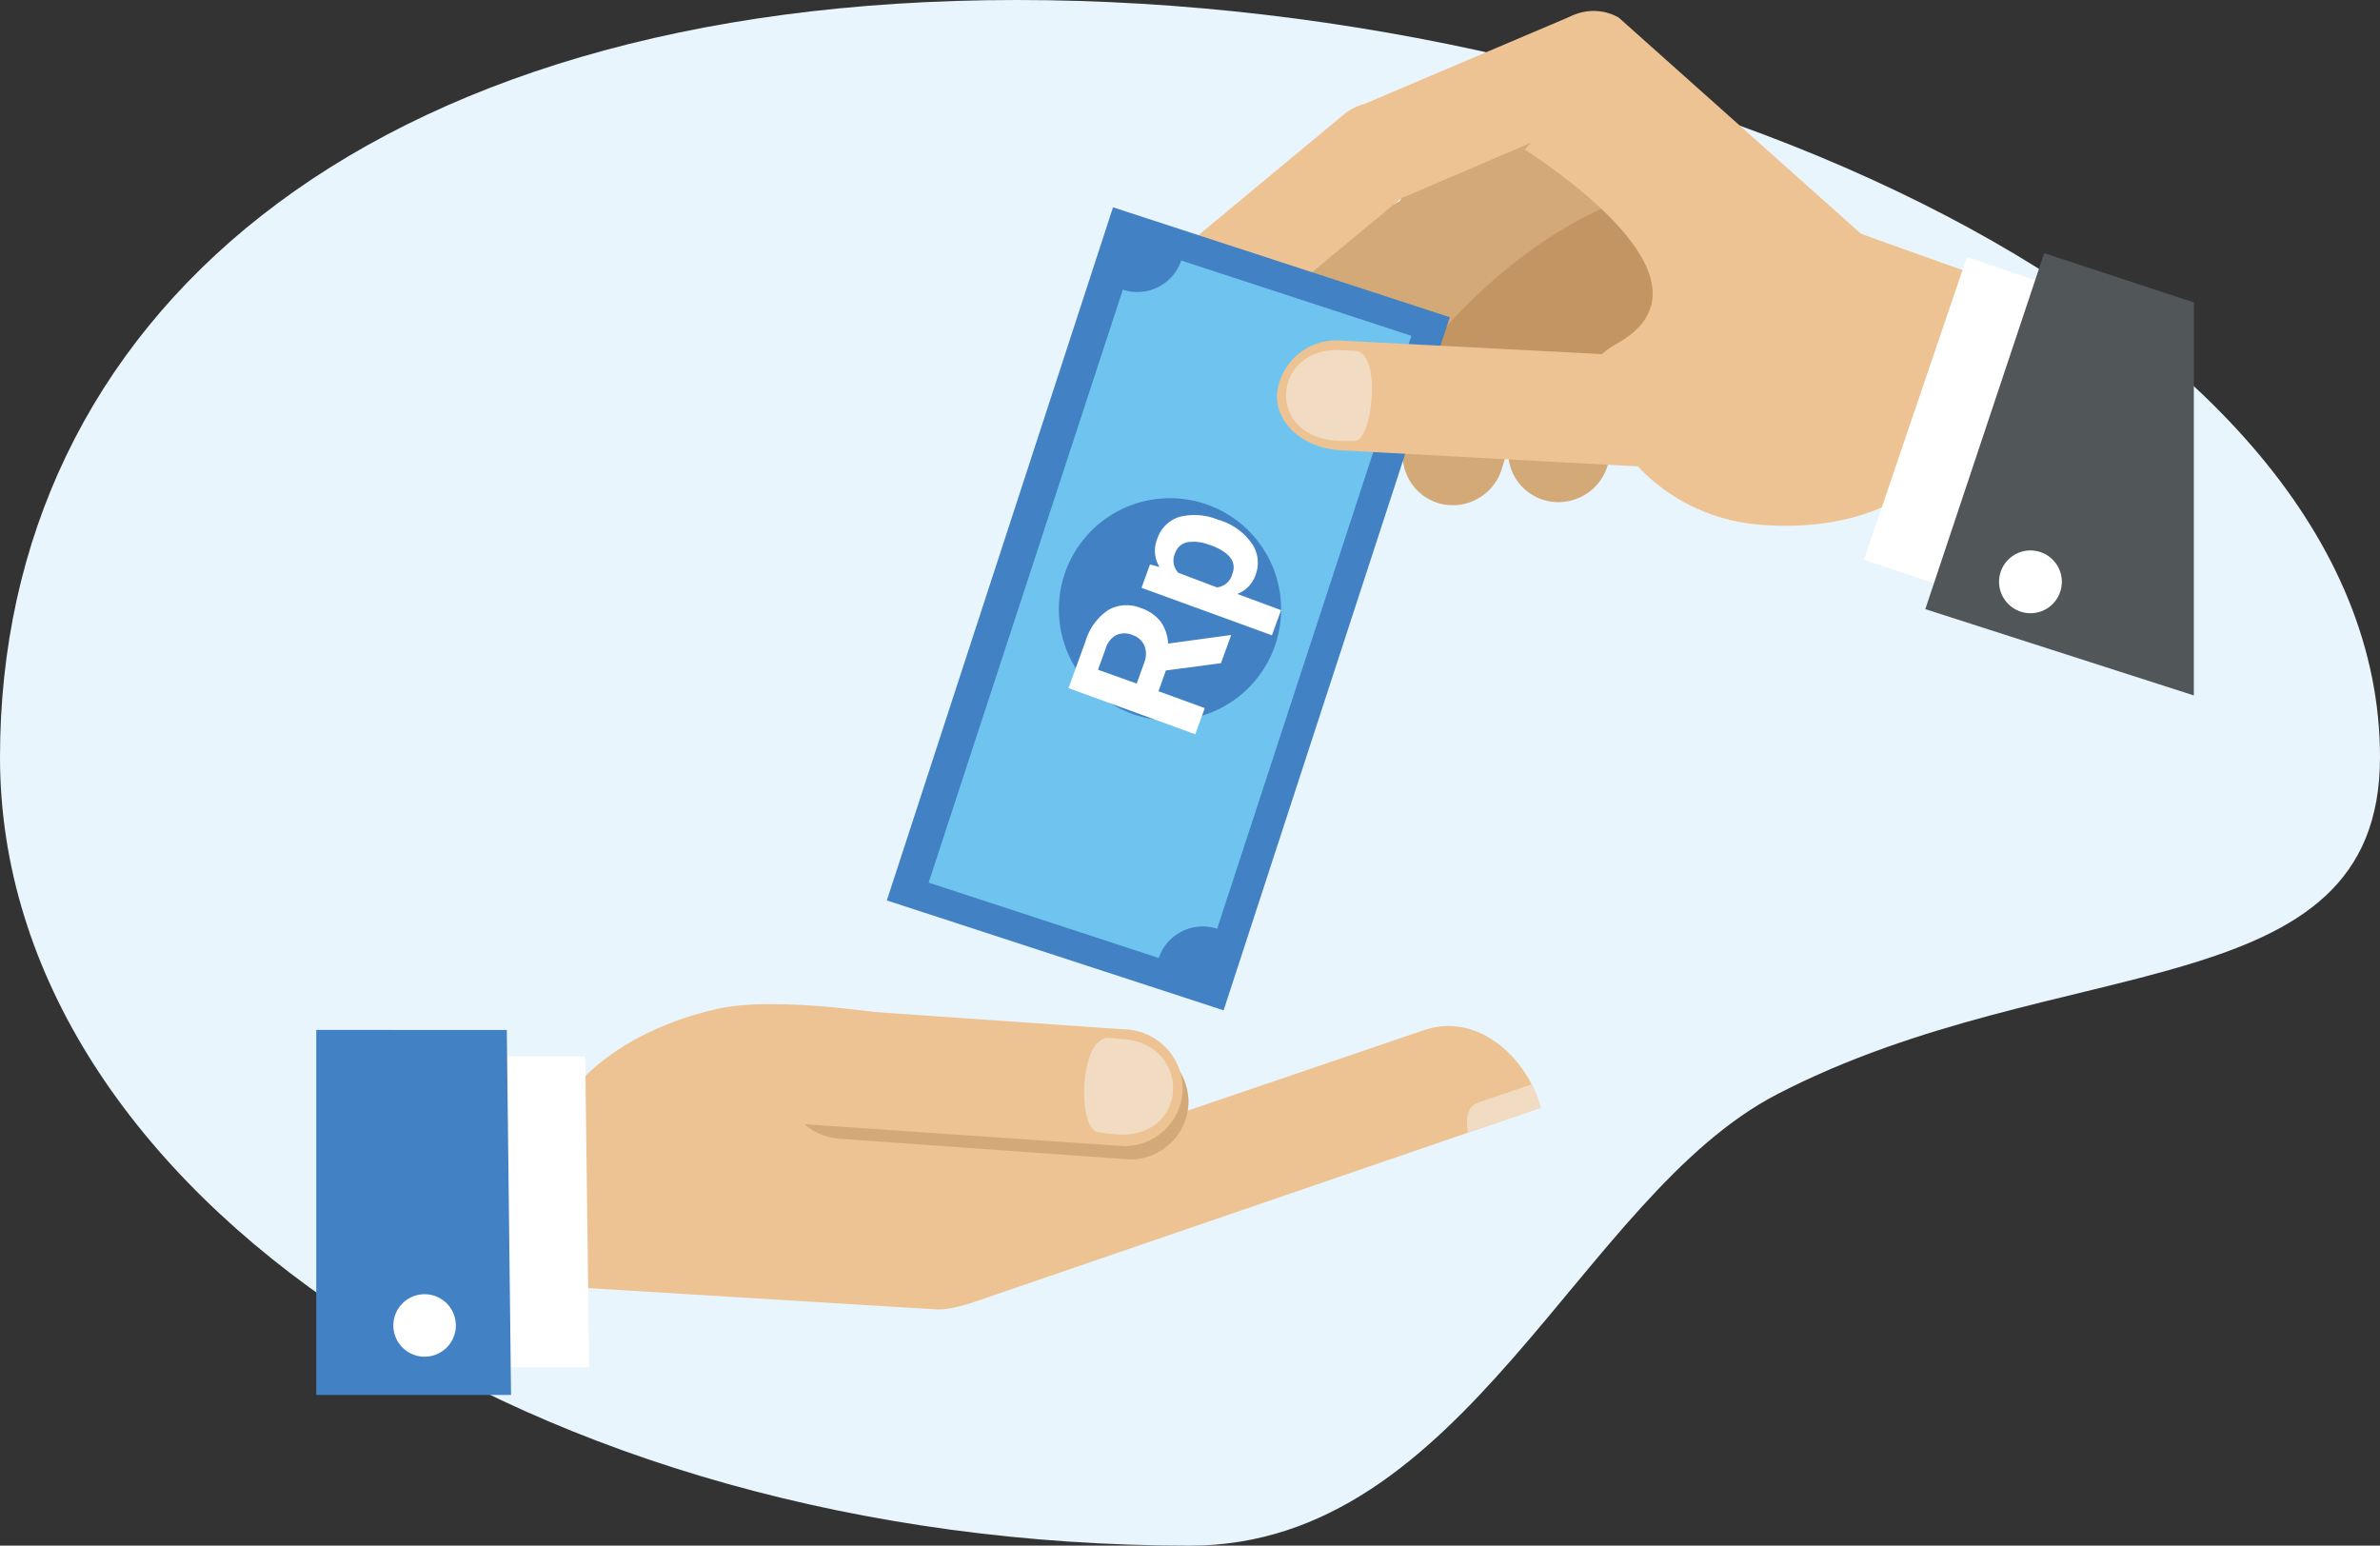 <svg xmlns="http://www.w3.org/2000/svg" viewBox="0 0 163 105.86"><rect x="0" y="0" width="163" height="105.86" fill="#333333" stroke="none"/><title>pay customer</title><g id="Layer_2" data-name="Layer 2"><g id="Layer_1-2" data-name="Layer 1"><g id="Group_2185" data-name="Group 2185"><g id="Group_1954" data-name="Group 1954"><path id="Path_1298" data-name="Path 1298" d="M69.64,0C114.65,0,163,22,163,51.86c0,17.3-21.91,13.06-41.26,23.07-13.57,7-21.34,30.93-40.24,30.93-45,0-81.5-24.18-81.5-54S24.62,0,69.64,0Z" fill="#e9f5fc"/></g></g><g id="Group_4658" data-name="Group 4658"><g id="Group_4657" data-name="Group 4657"><g id="Group_4656" data-name="Group 4656"><path id="Path_9441" data-name="Path 9441" d="M121.11,22.19,105.22,8.89l-14.74,7.7L87.15,26.84l26.61,3.6Z" fill="#d3a977" fill-rule="evenodd"/><path id="Path_9442" data-name="Path 9442" d="M91,34.08h0a3.44,3.44,0,0,1-1.78-4.53l0-.05,7-16.53c.74-1.75,3.74-2.35,5.48-1.58h0A3.48,3.48,0,0,1,103.43,16l-7.9,16.35A3.52,3.52,0,0,1,91,34.08Z" fill="#d3a977" fill-rule="evenodd"/><path id="Path_9443" data-name="Path 9443" d="M98.65,34.5h0a3.45,3.45,0,0,1-2.48-4.19v0l5.19-17.4a3.54,3.54,0,0,1,4.24-2.47h0a3.49,3.49,0,0,1,2.47,4.24L102.89,32A3.52,3.52,0,0,1,98.65,34.5Z" fill="#d3a977" fill-rule="evenodd"/><path id="Path_9444" data-name="Path 9444" d="M106.81,34.39h0A3.43,3.43,0,0,1,103.29,31V31l.27-18.15A3.52,3.52,0,0,1,107,9.31h0a3.48,3.48,0,0,1,3.52,3.41l-.27,18.15A3.52,3.52,0,0,1,106.81,34.39Z" fill="#d3a977" fill-rule="evenodd"/><path id="Path_9445" data-name="Path 9445" d="M126.48,15.64C115.78,7,101.39,17.4,95.15,27.56l19.49,2.64Z" fill="#c29562" fill-rule="evenodd"/><path id="Path_9446" data-name="Path 9446" d="M121.77,16.89c6.68-2.07,13.09,6.79,12.37,11.77s-6.69,7.89-13.71,7.27-11-6.47-10.53-9.08S115.08,19,121.77,16.89Z" fill="#eec394" fill-rule="evenodd"/><path id="Path_9447" data-name="Path 9447" d="M129.45,21.39h0c-1,1.65-3.32,2.54-4.74,1.27L107.41,7.21C106,6,105.19,4.13,106.14,2.48h0a3.47,3.47,0,0,1,4.73-1.27l17.3,15.44C129.59,17.93,130.4,19.74,129.45,21.39Z" fill="#eec394" fill-rule="evenodd"/><path id="Path_9448" data-name="Path 9448" d="M91.87,11.42h0a3.51,3.51,0,0,1,2-4.48L107.62,1.1A3.44,3.44,0,0,1,112.07,3l0,.06h0a3.49,3.49,0,0,1-2,4.48L96.35,13.42a3.45,3.45,0,0,1-4.46-1.94Z" fill="#eec394" fill-rule="evenodd"/><path id="Path_9449" data-name="Path 9449" d="M77.72,24.35h0A3.45,3.45,0,0,1,78,19.49l0,0L92,7.87a3.52,3.52,0,0,1,4.9.3h0a3.48,3.48,0,0,1-.3,4.89l-14,11.59A3.51,3.51,0,0,1,77.72,24.35Z" fill="#eec394" fill-rule="evenodd"/><path id="Path_9450" data-name="Path 9450" d="M104.43,10.24c2.72,1.79,13.52,9.23,6.33,13.28s14.17,4.27,14.17,4.27l-1.86-13.41S113.33-.12,104.43,10.24Z" fill="#eec394" fill-rule="evenodd"/><path id="Path_9451" data-name="Path 9451" d="M123.61,14.64c.47,15.41,9,21.09,12,4.29Z" fill="#eec394" fill-rule="evenodd"/><path id="Path_9452" data-name="Path 9452" d="M134.71,17.61l-7.05,20.73,20.47,6.84a29.41,29.41,0,0,0,1.32-3.37V22.59Z" fill="#fff" fill-rule="evenodd"/><path id="Path_9453" data-name="Path 9453" d="M140,17.34l-8.14,24.38,18.39,5.91V20.71Z" fill="#515659" fill-rule="evenodd"/><g id="Group_4655" data-name="Group 4655"><rect id="Rectangle_3358" data-name="Rectangle 3358" x="55.15" y="29.59" width="49.97" height="24.28" transform="matrix(0.31, -0.95, 0.95, 0.31, 15.53, 104.89)" fill="#4281c3"/><path id="Path_9454" data-name="Path 9454" d="M96.66,23,83.36,63.61h0a3.18,3.18,0,0,0-4,2L63.6,60.45,76.9,19.84a3.17,3.17,0,0,0,4-2Z" fill="#6ec4ee" fill-rule="evenodd"/><path id="Path_9455" data-name="Path 9455" d="M87.36,44.1a7.61,7.61,0,1,1-4.86-9.6h0A7.6,7.6,0,0,1,87.36,44.1Z" fill="#4281c3" fill-rule="evenodd"/></g><path id="Path_9457" data-name="Path 9457" d="M117.53,28.15h0A4,4,0,0,1,113.38,32h-.13L91.82,30.84c-2.37-.13-4.35-1.65-4.37-3.72h0a4.07,4.07,0,0,1,4.28-3.8l21.43,1.11C115.53,24.56,117.5,26.08,117.53,28.15Z" fill="#eec394" fill-rule="evenodd"/><path id="Path_9458" data-name="Path 9458" d="M71.16,87.22c-6.3,4.37-33-.56-33.91-6s4.37-10.45,11.91-12.13,30.7,3.66,31.09,6.53S77.46,82.85,71.16,87.22Z" fill="#eec394" fill-rule="evenodd"/><path id="Path_9459" data-name="Path 9459" d="M61.17,88.1h0a3.9,3.9,0,0,1,.95-5.44l.13-.09,35.23-12c4-1.38,7.36,2.34,8,5.31L66.7,89.18C64.63,89.9,62.39,89.92,61.17,88.1Z" fill="#eec394" fill-rule="evenodd"/><path id="Path_9460" data-name="Path 9460" d="M53.68,74h0a3.92,3.92,0,0,1,3.83-4h.16L77.4,71.41a4.11,4.11,0,0,1,4,4h0a4,4,0,0,1-4,4L57.66,78A4.11,4.11,0,0,1,53.68,74Z" fill="#d3a977" fill-rule="evenodd"/><path id="Path_9461" data-name="Path 9461" d="M48.28,72.78h0a3.92,3.92,0,0,1,3.83-4h.16L77,70.5a4.1,4.1,0,0,1,4,4h0a4,4,0,0,1-4,4l-24.74-1.7A4.1,4.1,0,0,1,48.28,72.78Z" fill="#eec394" fill-rule="evenodd"/><path id="Path_9462" data-name="Path 9462" d="M28.66,83.56h0a3.92,3.92,0,0,1,4-3.79h.16l31.7,1.94a4,4,0,0,1,3.79,4.18h0a4,4,0,0,1-4.18,3.79l-31.7-1.94A4,4,0,0,1,28.66,83.56Z" fill="#eec394" fill-rule="evenodd"/><path id="Path_9463" data-name="Path 9463" d="M40.08,72.35l.27,21.3H23.19a118.77,118.77,0,0,1,.84-20c.58-3,.18-.88.27-1.31Z" fill="#fff" fill-rule="evenodd"/><path id="Path_9464" data-name="Path 9464" d="M34.71,70.54l.29,25H21.66v-25Z" fill="#4281c3" fill-rule="evenodd"/><path id="Path_9465" data-name="Path 9465" d="M29.08,92.92a2.14,2.14,0,1,0-2.14-2.14h0A2.14,2.14,0,0,0,29.08,92.92Z" fill="#fff" fill-rule="evenodd"/><path id="Path_9466" data-name="Path 9466" d="M139.05,42a2.15,2.15,0,1,0-2.14-2.14h0A2.16,2.16,0,0,0,139.05,42Z" fill="#fff" fill-rule="evenodd"/><path id="Path_9467" data-name="Path 9467" d="M92.77,30.2h-.89c-5.32-.07-4.81-6.5,0-6.22l.94.05C94.66,24.13,94,30.22,92.77,30.2Z" fill="#f1dcc3" fill-rule="evenodd"/><path id="Path_9468" data-name="Path 9468" d="M75.24,77.55l.89.11c5.27.69,5.65-6.08.84-6.49l-1-.08C73.93,70.91,73.73,77.38,75.24,77.55Z" fill="#f1dcc3" fill-rule="evenodd"/><path id="Path_9469" data-name="Path 9469" d="M104.92,74.27c-1.81.6-3.5,1.17-3.79,1.3-.62.26-.75,1-.6,2l5-1.7A6.68,6.68,0,0,0,104.92,74.27Z" fill="#f1dcc3" fill-rule="evenodd"/></g></g><path id="Path_9475" data-name="Path 9475" d="M79.85,45.92l-.51,1.42,3.17,1.16-.65,1.79-8.68-3.16,1.17-3.23a3.93,3.93,0,0,1,1.55-2.12,2.55,2.55,0,0,1,2.25-.13,2.89,2.89,0,0,1,1.34.92A2.83,2.83,0,0,1,80,44.08l4.23-.58.09,0-.7,1.92Zm-2,.9.52-1.45a1.58,1.58,0,0,0,0-1.17,1.32,1.32,0,0,0-.82-.71,1.38,1.38,0,0,0-1.09,0,1.55,1.55,0,0,0-.74.94l-.52,1.44Zm5.72-11.18a4.16,4.16,0,0,1,2.14,1.55A2.31,2.31,0,0,1,86,39.35a2.13,2.13,0,0,1-1.26,1.33l3,1.11-.63,1.72-8.93-3.25.58-1.6.65.17a2.13,2.13,0,0,1-.16-1.9,2.32,2.32,0,0,1,1.56-1.54,4.29,4.29,0,0,1,2.67.23Zm-.75,1.68a2.79,2.79,0,0,0-1.51-.18,1.11,1.11,0,0,0-.83.75,1.21,1.21,0,0,0,.22,1.34l2.64,1a1.22,1.22,0,0,0,1.05-.89C84.73,38.47,84.2,37.81,82.86,37.32Z" fill="#fff"/></g></g></g></svg>